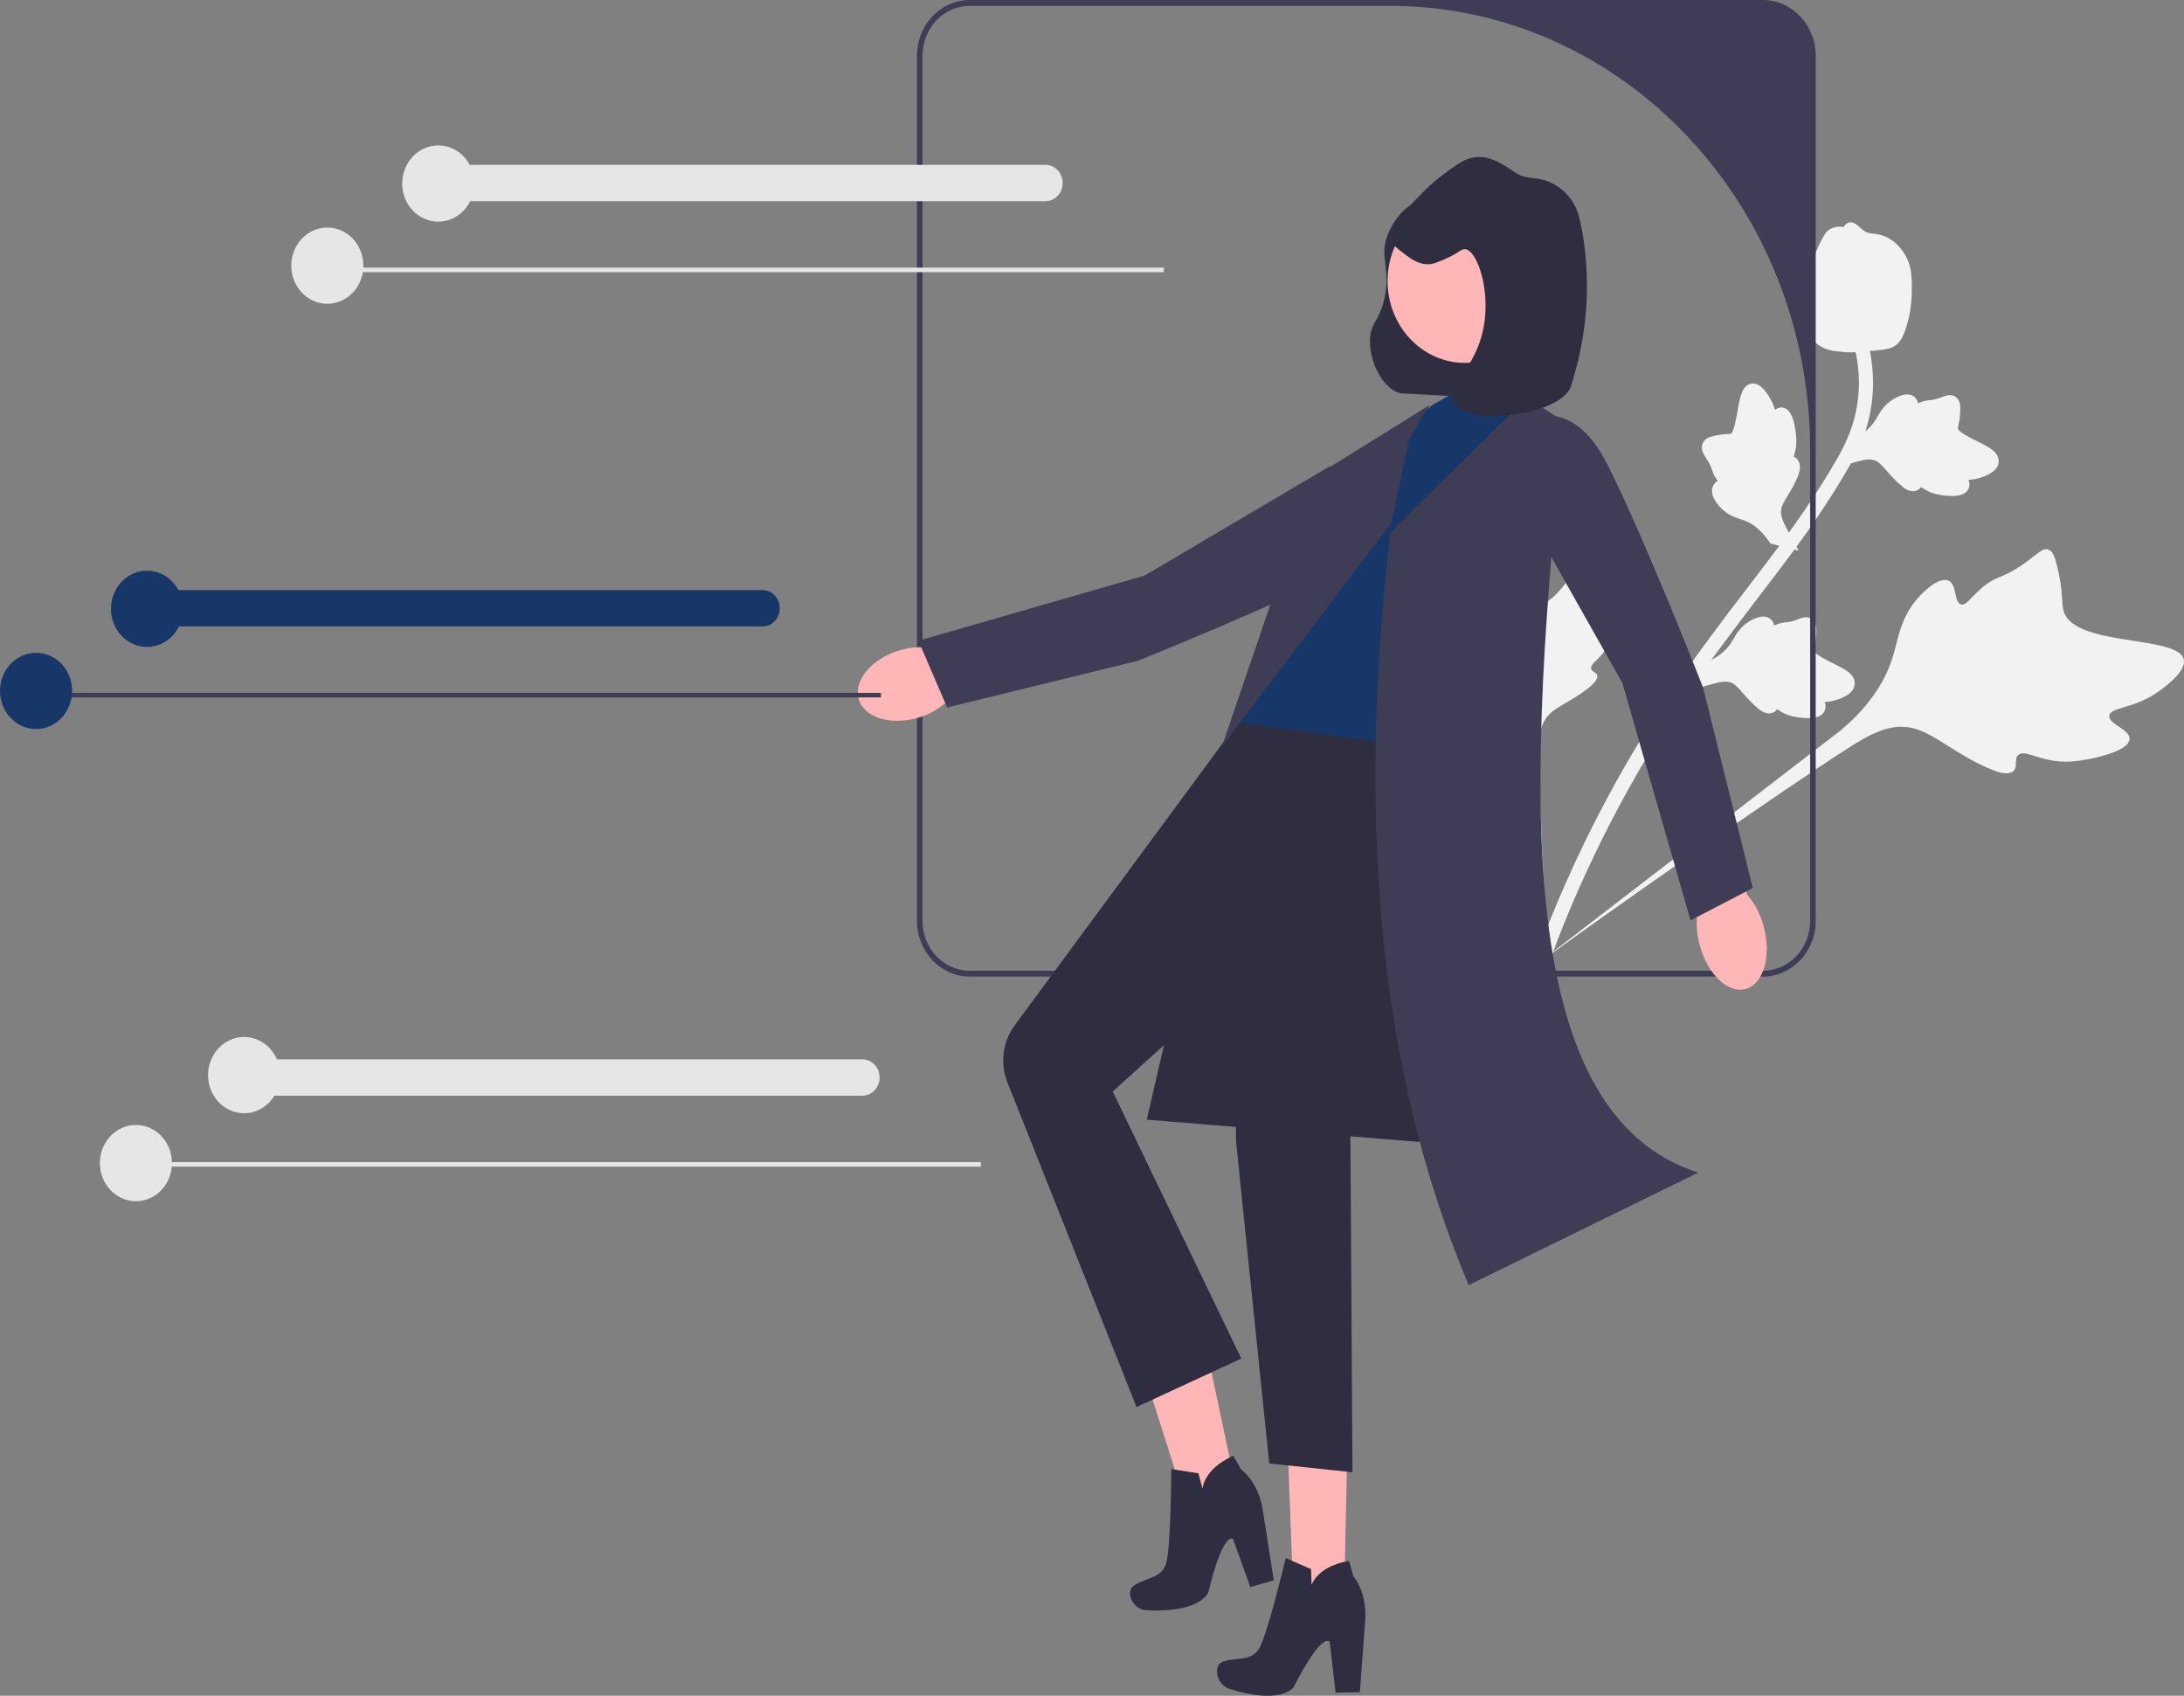 <svg width="675" height="524" viewBox="0 0 675 524" fill="none" xmlns="http://www.w3.org/2000/svg">
<rect x="0" y="0" width="675" height="524" fill="#808080" stroke="none"/>
<g clip-path="url(#clip0_2463_2399)">
<path d="M658.18 228.369C658.368 225.323 651.606 223.835 651.914 221.169C652.22 218.512 659.04 219.064 666.25 214.265C667.55 213.4 675.744 207.946 674.945 203.855C673.431 196.099 640.941 200.057 637.779 188.775C637.085 186.298 637.729 182.825 635.816 175.043C635.055 171.947 634.422 170.34 633.131 169.833C631.3 169.113 629.742 171.237 625.246 174.373C618.503 179.077 617.271 177.606 612.432 181.751C608.84 184.828 607.633 187.255 606.069 186.766C603.856 186.074 604.845 180.767 602.311 179.472C599.725 178.15 595.217 181.898 592.454 185.147C587.27 191.245 586.732 197.357 585.009 202.945C583.136 209.018 578.986 217.31 568.692 225.85L474.724 298.157C494.506 283.682 549.824 244.791 571.377 231.06C577.599 227.097 584.133 223.238 591.267 225.013C598.135 226.721 604.731 233.445 615.804 237.907C617.097 238.428 620.714 239.829 622.343 238.195C623.689 236.843 622.45 234.648 623.689 233.366C625.352 231.647 628.931 234.203 634.796 235.078C638.932 235.695 642.103 235.163 644.829 234.705C645.651 234.568 657.93 232.425 658.18 228.369Z" fill="#F2F2F2"/>
<path d="M499.407 187.298C498.047 186.321 495.405 189.4 494.256 188.472C493.111 187.546 495.335 184.167 495.187 179.041C495.161 178.117 494.993 172.292 492.862 171.526C488.824 170.074 481.288 188.073 475.137 186.458C473.787 186.104 472.361 184.767 468.195 183.515C466.538 183.016 465.61 182.881 465.002 183.404C464.139 184.147 464.675 185.568 464.835 188.805C465.073 193.661 464.034 193.876 464.563 197.582C464.955 200.334 465.733 201.66 465.055 202.331C464.095 203.279 461.917 201.235 460.584 202.176C459.225 203.136 459.664 206.557 460.375 208.928C461.711 213.377 464.393 215.419 466.491 217.926C468.77 220.649 471.423 225.195 472.418 233L478.877 302.616C477.863 288.176 475.768 248.254 475.611 233.11C475.566 228.739 475.66 224.235 478.542 221.046C481.317 217.976 486.342 216.494 491.608 212.036C492.224 211.515 493.918 210.043 493.629 208.726C493.39 207.638 492.013 207.647 491.776 206.634C491.457 205.276 493.676 204.156 495.775 201.366C497.255 199.398 497.923 197.599 498.497 196.053C498.67 195.586 501.218 188.598 499.407 187.298Z" fill="#F2F2F2"/>
<path d="M522.313 213.318L526.493 205.012L527.246 204.698C530.726 203.245 533.318 201.242 534.952 198.743C535.212 198.346 535.453 197.934 535.698 197.516C536.67 195.856 537.878 193.792 540.376 192.175C541.771 191.275 545.275 189.391 547.369 191.454C547.938 192.003 548.216 192.653 548.345 193.272C548.456 193.221 548.568 193.171 548.689 193.116C550.177 192.47 551.079 192.384 551.948 192.301C552.615 192.238 553.304 192.173 554.584 191.764C555.145 191.585 555.608 191.406 555.998 191.256C557.179 190.803 558.656 190.313 560.035 191.339C561.474 192.49 561.41 194.354 561.369 195.588C561.296 197.789 560.997 199.198 560.798 200.132C560.725 200.473 560.644 200.857 560.642 200.993C560.638 202.084 564.985 204.208 566.616 205.017C570.289 206.823 573.467 208.385 573.218 211.433C573.042 213.615 571.07 215.24 567.194 216.39C565.986 216.747 564.867 216.872 563.917 216.917C564.224 217.621 564.363 218.461 564.04 219.387C563.273 221.578 560.539 222.351 555.911 221.692C554.759 221.532 553.213 221.31 551.411 220.437C550.562 220.025 549.857 219.564 549.26 219.159C549.016 219.508 548.686 219.838 548.221 220.087C546.857 220.823 545.237 220.471 543.428 218.964C541.417 217.338 539.972 215.674 538.696 214.208C537.581 212.93 536.617 211.833 535.681 211.248C533.93 210.188 531.741 210.666 529.06 211.401L522.313 213.318Z" fill="#F2F2F2"/>
<path d="M555.862 170.136L547.201 167.968L546.723 167.279C544.511 164.089 542.021 161.947 539.319 160.909C538.89 160.744 538.452 160.602 538.007 160.457C536.241 159.885 534.046 159.173 531.933 157.03C530.756 155.831 528.143 152.727 529.5 150.061C529.858 149.341 530.382 148.892 530.916 148.602C530.841 148.502 530.766 148.4 530.686 148.29C529.717 146.933 529.41 146.032 529.114 145.165C528.886 144.498 528.652 143.81 527.954 142.606C527.647 142.077 527.366 141.649 527.13 141.289C526.416 140.196 525.593 138.81 526.182 137.139C526.87 135.376 528.592 134.969 529.731 134.698C531.765 134.214 533.129 134.162 534.034 134.129C534.365 134.117 534.737 134.102 534.862 134.07C535.862 133.797 536.702 128.814 537.029 126.94C537.749 122.727 538.373 119.081 541.225 118.562C543.266 118.189 545.254 119.793 547.289 123.466C547.922 124.609 548.321 125.722 548.603 126.682C549.169 126.19 549.902 125.834 550.831 125.93C553.031 126.159 554.432 128.758 555.003 133.658C555.148 134.876 555.337 136.513 554.996 138.577C554.834 139.55 554.591 140.388 554.372 141.101C554.753 141.262 555.138 141.516 555.484 141.928C556.504 143.136 556.592 144.882 555.673 147.113C554.695 149.582 553.539 151.482 552.521 153.158C551.634 154.623 550.875 155.887 550.577 156.992C550.052 159.052 551.044 161.169 552.397 163.724L555.862 170.136Z" fill="#F2F2F2"/>
<path d="M566.793 144.666L570.974 136.36L571.726 136.046C575.206 134.593 577.798 132.59 579.433 130.091C579.693 129.694 579.933 129.283 580.179 128.864C581.151 127.204 582.359 125.14 584.856 123.523C586.251 122.623 589.755 120.739 591.85 122.803C592.418 123.351 592.696 124.001 592.825 124.62C592.936 124.569 593.049 124.519 593.17 124.464C594.657 123.818 595.559 123.732 596.428 123.65C597.096 123.586 597.784 123.521 599.064 123.112C599.625 122.933 600.088 122.754 600.478 122.604C601.659 122.151 603.136 121.661 604.515 122.687C605.954 123.838 605.891 125.702 605.849 126.936C605.776 129.138 605.477 130.546 605.278 131.48C605.205 131.821 605.124 132.206 605.122 132.341C605.119 133.433 609.465 135.556 611.097 136.365C614.769 138.171 617.947 139.733 617.698 142.781C617.522 144.963 615.55 146.588 611.674 147.738C610.467 148.095 609.348 148.22 608.397 148.266C608.704 148.97 608.844 149.809 608.521 150.735C607.753 152.926 605.019 153.699 600.391 153.041C599.24 152.88 597.693 152.658 595.891 151.785C595.042 151.373 594.337 150.912 593.74 150.507C593.496 150.856 593.166 151.186 592.701 151.435C591.337 152.171 589.717 151.819 587.908 150.312C585.897 148.687 584.452 147.022 583.176 145.556C582.061 144.278 581.097 143.181 580.161 142.596C578.41 141.536 576.221 142.015 573.54 142.749L566.793 144.666Z" fill="#F2F2F2"/>
<path d="M477.249 299.8L476.376 297.68L474.453 296.605C474.538 296.41 474.702 295.938 474.964 295.202C476.4 291.175 480.768 278.918 489.448 260.919C495.508 248.355 502.392 235.911 509.913 223.929C517.445 211.927 523.805 203.318 528.915 196.397C532.771 191.177 536.526 186.269 540.187 181.489C549.964 168.715 559.198 156.649 567.636 141.999C569.522 138.729 573.443 131.922 574.341 122.307C574.862 116.73 574.293 111.033 572.647 105.376L576.83 104.017C578.644 110.265 579.27 116.573 578.693 122.765C577.697 133.426 573.424 140.843 571.371 144.407C562.783 159.316 553.459 171.498 543.587 184.394C539.942 189.157 536.201 194.044 532.362 199.242C527.298 206.099 520.994 214.634 513.559 226.481C506.127 238.32 499.328 250.612 493.343 263.017C484.773 280.789 480.472 292.865 479.058 296.832C478.302 298.949 478.144 299.393 477.249 299.8Z" fill="#F2F2F2"/>
<path d="M562.104 106.645C561.956 106.538 561.809 106.426 561.664 106.305C558.705 103.906 557.12 99.901 556.949 94.405C556.873 91.822 557.535 89.418 558.856 84.623C559.058 83.883 560.126 80.158 562.299 75.543C563.717 72.526 564.509 71.408 565.684 70.765C566.99 70.047 568.428 69.929 569.816 70.151C570.007 69.753 570.288 69.404 570.686 69.128C572.331 67.983 573.831 69.375 574.65 70.116C575.059 70.5 575.567 70.982 576.191 71.385C577.17 72.023 577.873 72.094 578.934 72.205C579.949 72.311 581.212 72.443 582.765 73.135C585.833 74.487 587.562 76.92 588.132 77.721C591.144 81.921 590.99 86.521 590.811 91.846C590.772 92.913 590.539 96.727 589.137 101.173C588.125 104.38 587.251 105.498 586.458 106.226C584.834 107.726 583.11 108.01 578.957 108.385C574.615 108.782 572.438 108.978 570.765 108.845C566.873 108.528 564.429 108.329 562.104 106.645Z" fill="#F2F2F2"/>
<path d="M544.864 0H299.712C290.719 0 283.406 7.73 283.406 17.237V284.542C283.406 294.049 290.719 301.779 299.712 301.779H544.864C553.857 301.779 561.17 294.049 561.17 284.542V17.237C561.17 7.73 553.857 0 544.864 0ZM559.455 284.542C559.455 293.061 552.922 299.966 544.864 299.966H299.712C291.653 299.966 285.121 293.061 285.121 284.542V17.237C285.121 8.718 291.653 1.812 299.712 1.812H429.568C501.303 1.812 559.455 63.285 559.455 139.115V284.542Z" fill="#3F3D56"/>
<path d="M278.218 200.9C269.625 203.355 263.859 210.032 265.338 215.812C266.817 221.592 274.98 224.286 283.575 221.829C287.021 220.897 290.206 219.107 292.864 216.607L329.146 205.719L323.949 187.83L288.733 200.463C285.245 199.719 281.639 199.869 278.218 200.9Z" fill="#FFB6B6"/>
<path d="M430.261 147.23C430.261 147.23 440.505 163.114 417.419 175.097C394.333 187.08 351.658 204.182 351.658 204.182L292.736 218.612L283.838 197.991L353.755 177.854L410.728 144.244L430.261 147.23Z" fill="#3F3D56"/>
<path d="M423.407 104.949C423.145 112.479 428.273 121.417 433.695 121.601C440.217 121.821 471.05 124.143 472.041 121.44C478.923 102.67 446.512 63.735 439.207 62.612C435.281 62.009 430.579 67.967 428.772 72.886C426.239 79.78 429.977 83.031 427.867 92.318C426.258 99.4 423.59 99.685 423.407 104.949Z" fill="#2F2E41"/>
<path d="M369.737 401.774L348.097 407.016L369.841 475.22L384.505 471.669L369.737 401.774Z" fill="#FFB6B6"/>
<path d="M362.004 453.951L370.374 455.248L371.664 459.988C371.664 459.988 371.943 453.959 381.187 449.828L383.59 454.07C383.59 454.07 388.539 457.436 390.138 465.778L393.689 488.345L386.422 490.383L381.089 475.557C381.089 475.557 378.155 472.722 373.488 491.902C373.488 491.902 371.598 498.348 354.453 497.601C352.096 497.498 350.023 495.836 349.394 493.433C349.047 492.107 349.2 490.736 350.647 489.818C354.331 487.479 358.615 487.699 360.268 483.542C361.92 479.386 362.004 453.951 362.004 453.951Z" fill="#2F2E41"/>
<path d="M416.751 432.783L397.426 432.278L400.132 504.097L415.173 504.381L416.751 432.783Z" fill="#FFB6B6"/>
<path d="M397.367 481.458L405.195 484.847L405.369 489.775C405.369 489.775 407.012 483.995 416.925 482.337L418.291 487.065C418.291 487.065 422.328 491.591 421.981 500.096L420.29 522.902L412.773 523.031L410.972 507.285C410.972 507.285 408.77 503.787 399.874 521.216C399.874 521.216 396.572 526.991 380.1 521.905C377.836 521.206 376.202 519.065 376.139 516.573C376.104 515.198 376.565 513.906 378.179 513.382C382.286 512.05 386.394 513.352 388.945 509.739C391.495 506.125 397.367 481.458 397.367 481.458Z" fill="#2F2E41"/>
<path d="M456.627 354.338L354.425 345.978L383.186 221.341L451.997 210.861L456.627 354.338Z" fill="#2F2E41"/>
<path d="M442.532 125.237L464.065 113.109L481.454 134.813L446.512 253.205L382.593 223.285L431.141 135.548L442.532 125.237Z" fill="#163767"/>
<path d="M445.261 231.828C445.261 231.828 452.118 269.205 430.884 288.631L424.384 310.476L417.366 350.796L418.001 454.934L392.283 452.215L381.995 352.532L381.873 302.92L343.904 337.291L383.641 419.795L351.262 434.782L311.716 335.359C308.968 329.303 309.701 322.124 313.608 316.827L382.592 223.285L445.261 231.828Z" fill="#2F2E41"/>
<path d="M471.921 122.915L429.701 164.553C419.709 250.264 425.163 328.969 453.913 397.104L524.861 362.344C466.358 343.587 472.096 240.596 483.447 130.244L471.921 122.915Z" fill="#3F3D56"/>
<path d="M435.51 135.685L442.006 125.062L406.083 147.387L377.678 230.599L430.077 161.474L435.51 135.685Z" fill="#3F3D56"/>
<path d="M525.368 292.205C527.844 301.243 534.262 307.218 539.703 305.552C545.144 303.885 547.546 295.209 545.068 286.168C544.125 282.543 542.375 279.209 539.963 276.445L529.015 238.292L512.188 244.104L524.767 281.099C524.125 284.799 524.332 288.607 525.368 292.205Z" fill="#FFB6B6"/>
<path d="M470.281 131.132C470.281 131.132 485.007 119.852 497.002 143.901C508.996 167.951 526.394 212.552 526.394 212.552L541.733 274.398L522.489 284.393L501.438 211.093L468.019 151.858L470.281 131.132Z" fill="#3F3D56"/>
<path d="M452.771 112.133C465.978 112.133 476.685 100.815 476.685 86.853C476.685 72.891 465.978 61.573 452.771 61.573C439.563 61.573 428.856 72.891 428.856 86.853C428.856 100.815 439.563 112.133 452.771 112.133Z" fill="#FFB6B6"/>
<path d="M452.849 76.99C451.503 76.85 450.811 78.354 445.67 80.454C443.849 81.198 442.916 81.571 441.847 81.644C438.595 81.864 436.067 79.966 434.378 78.697C431.633 76.634 429.864 75.306 429.519 73.182C429.068 70.41 432.036 67.313 437.992 61.234C440.908 58.257 442.685 56.458 445.539 54.318C450.325 50.727 452.719 48.932 456.074 48.58C460.517 48.114 463.895 50.355 468.77 53.589C470.087 54.463 471.985 54.883 473.998 55.043C480.587 55.568 486.236 60.21 488.028 66.934C488.165 67.447 488.28 67.912 488.366 68.31C491.904 84.635 490.917 101.615 486.076 117.561C485.946 117.991 485.837 118.39 485.752 118.755C483.503 128.466 452.613 132.252 448.999 124.042C446.724 118.872 457.357 113.699 458.945 98.284C460.05 87.552 456.207 77.34 452.849 76.99Z" fill="#2F2E41"/>
<path d="M359.705 82.697H100.586V84.101H359.705V82.697Z" fill="#E6E6E6"/>
<path d="M323.124 62.168H137.168C134.238 62.168 131.854 59.649 131.854 56.552C131.854 53.455 134.238 50.935 137.168 50.935H323.124C326.054 50.935 328.437 53.455 328.437 56.552C328.437 59.649 326.054 62.168 323.124 62.168Z" fill="#E6E6E6"/>
<path d="M101.161 93.871C107.316 93.871 112.306 88.597 112.306 82.09C112.306 75.584 107.316 70.309 101.161 70.309C95.006 70.309 90.016 75.584 90.016 82.09C90.016 88.597 95.006 93.871 101.161 93.871Z" fill="#E6E6E6"/>
<path d="M135.453 68.496C141.608 68.496 146.597 63.222 146.597 56.715C146.597 50.209 141.608 44.934 135.453 44.934C129.297 44.934 124.308 50.209 124.308 56.715C124.308 63.222 129.297 68.496 135.453 68.496Z" fill="#E6E6E6"/>
<path d="M272.261 214.103H13.143V215.507H272.261V214.103Z" fill="#3F3D56"/>
<path d="M235.68 193.574H49.724C46.794 193.574 44.41 191.054 44.41 187.957C44.41 184.86 46.794 182.341 49.724 182.341H235.68C238.61 182.341 240.993 184.86 240.993 187.957C240.993 191.054 238.61 193.574 235.68 193.574Z" fill="#163767"/>
<path d="M11.145 225.277C17.3 225.277 22.29 220.002 22.29 213.496C22.29 206.989 17.3 201.714 11.145 201.714C4.99 201.714 0 206.989 0 213.496C0 220.002 4.99 225.277 11.145 225.277Z" fill="#163767"/>
<path d="M45.437 199.902C51.592 199.902 56.581 194.627 56.581 188.121C56.581 181.614 51.592 176.339 45.437 176.339C39.282 176.339 34.292 181.614 34.292 188.121C34.292 194.627 39.282 199.902 45.437 199.902Z" fill="#163767"/>
<path d="M303.124 359.102H44.005V360.506H303.124V359.102Z" fill="#E6E6E6"/>
<path d="M266.543 338.573H80.586C77.656 338.573 75.273 336.053 75.273 332.956C75.273 329.859 77.656 327.34 80.586 327.34H266.543C269.472 327.34 271.856 329.859 271.856 332.956C271.856 336.053 269.472 338.573 266.543 338.573Z" fill="#E6E6E6"/>
<path d="M75.442 343.994C81.597 343.994 86.587 338.72 86.587 332.213C86.587 325.707 81.597 320.432 75.442 320.432C69.287 320.432 64.297 325.707 64.297 332.213C64.297 338.72 69.287 343.994 75.442 343.994Z" fill="#E6E6E6"/>
<path d="M42.007 371.182C48.163 371.182 53.152 365.907 53.152 359.401C53.152 352.894 48.163 347.62 42.007 347.62C35.852 347.62 30.863 352.894 30.863 359.401C30.863 365.907 35.852 371.182 42.007 371.182Z" fill="#E6E6E6"/>
</g>
<defs>
<clipPath id="clip0_2463_2399">
<rect width="675" height="524" fill="white"/>
</clipPath>
</defs>
</svg>

